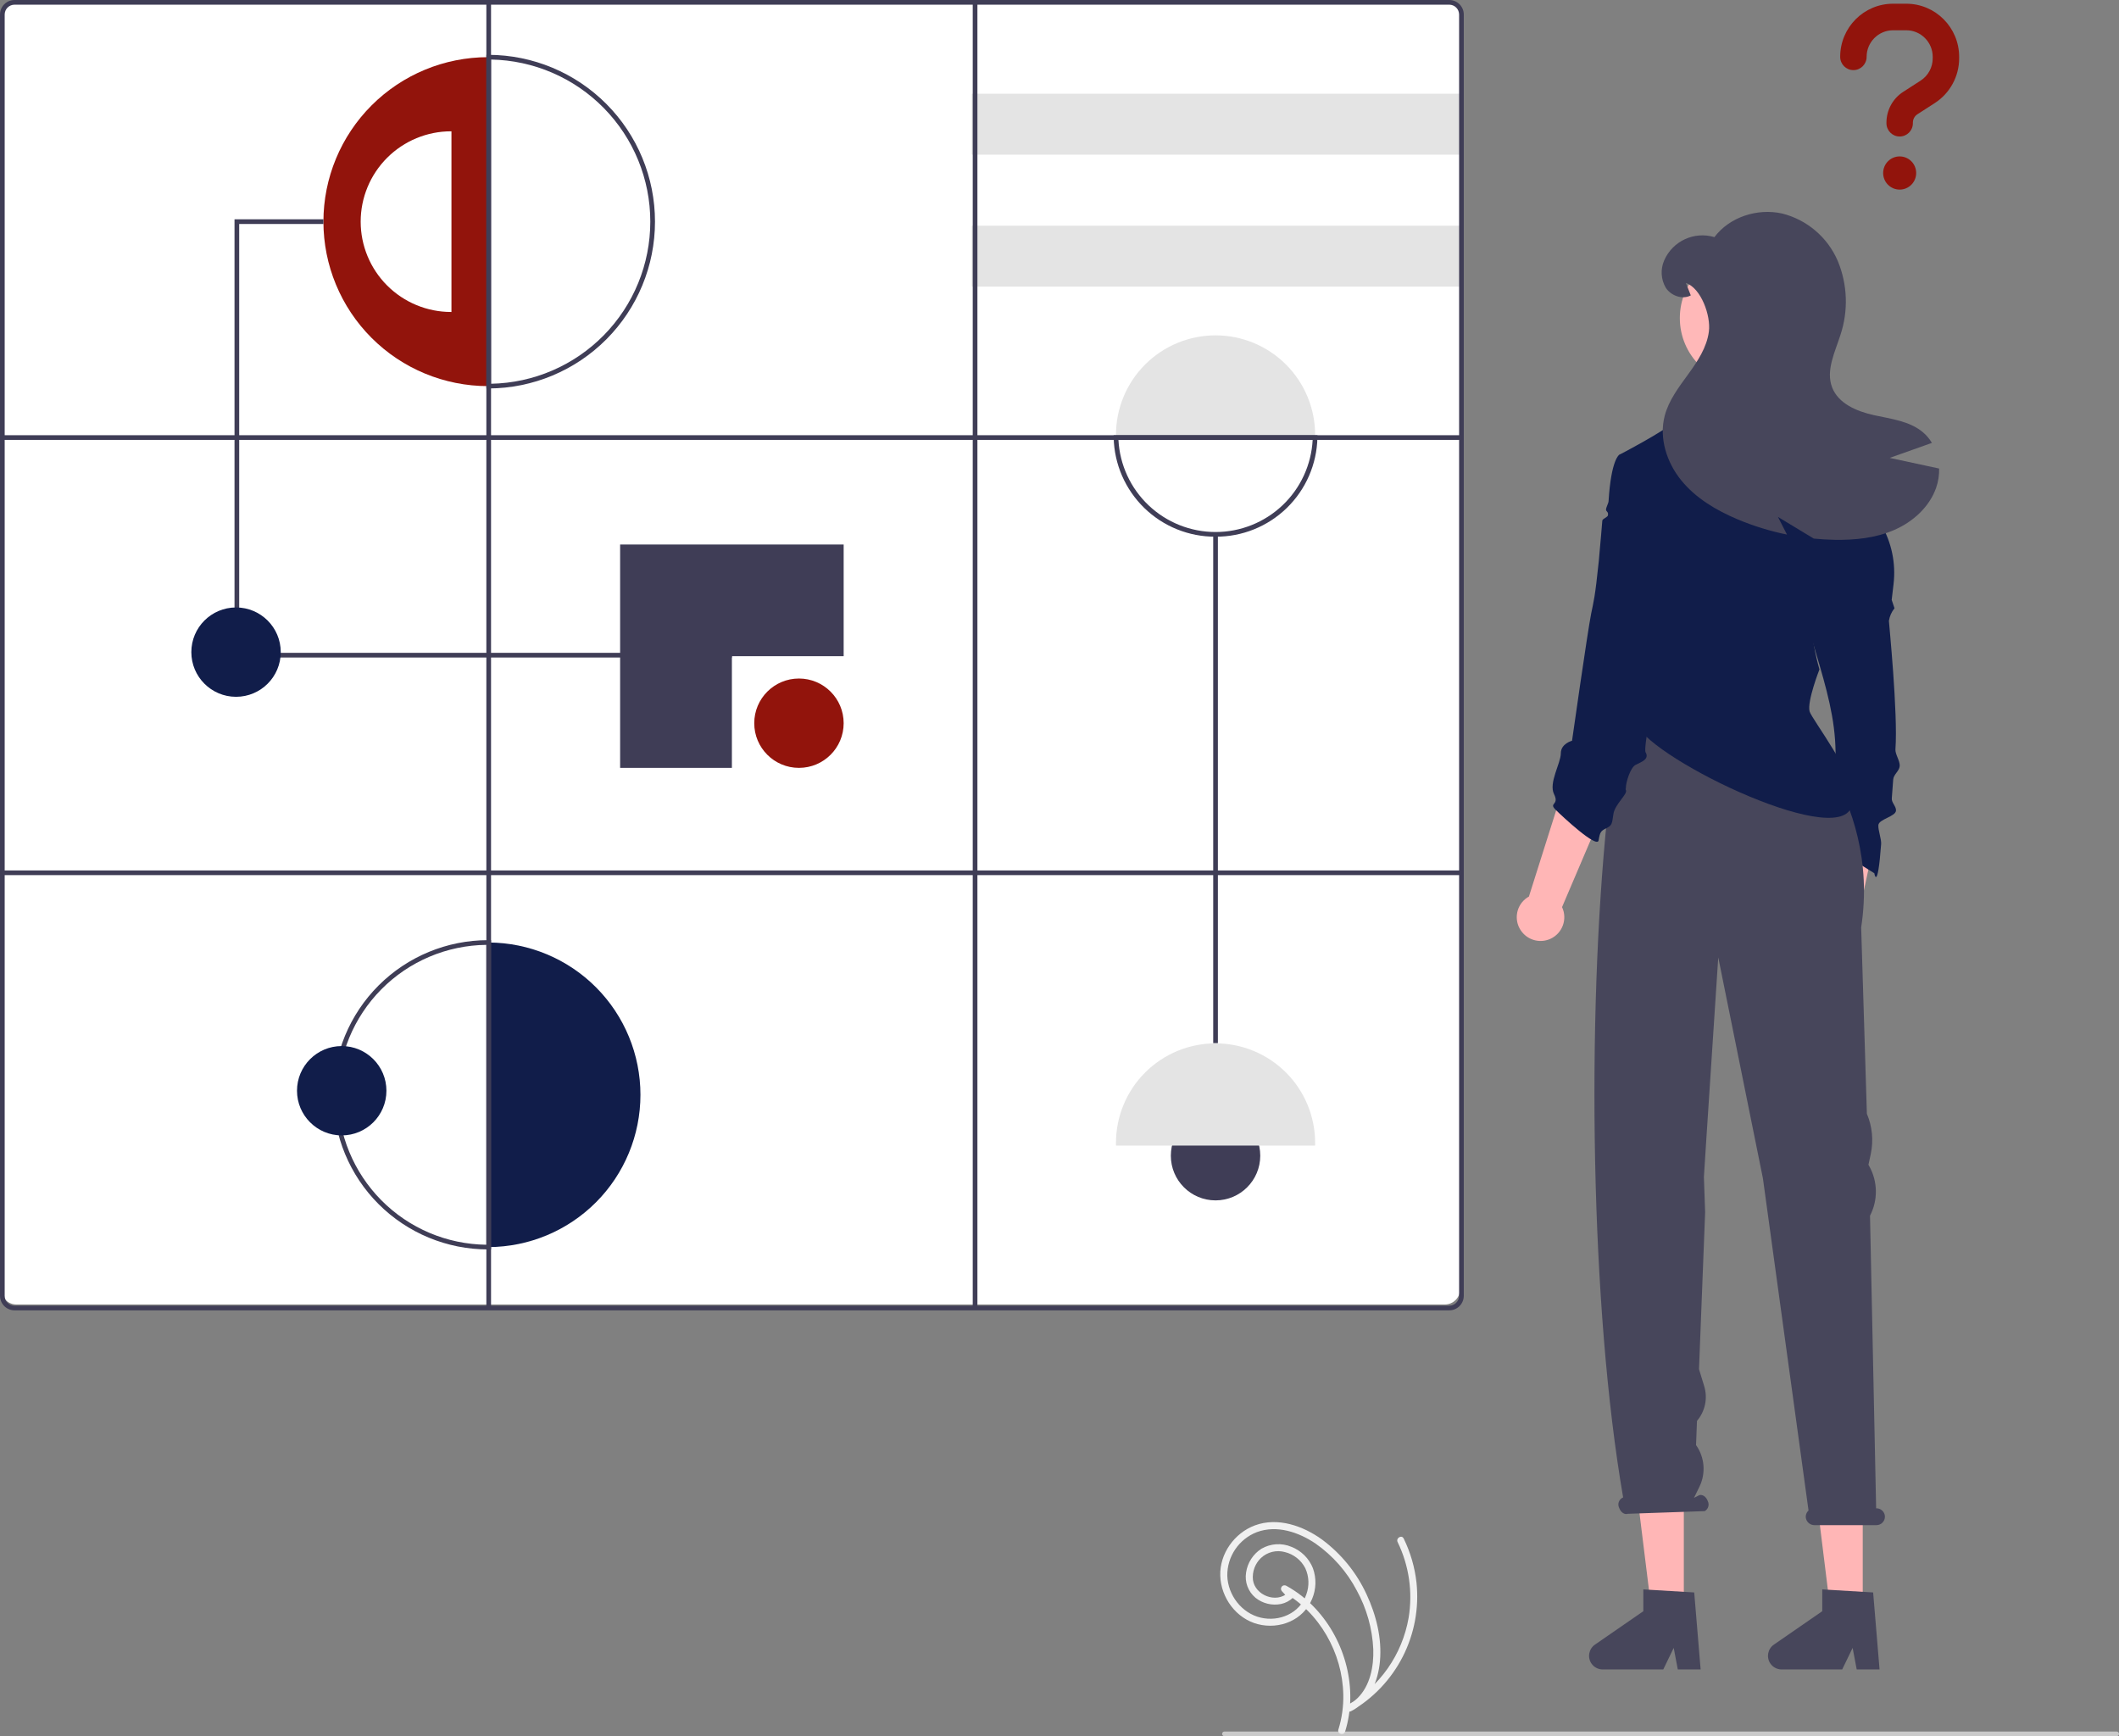 <svg width="570" height="467" viewBox="0 0 570 467" fill="none" xmlns="http://www.w3.org/2000/svg">
<rect x="0" y="0" width="570" height="467" fill="#808080" stroke="none"/>
<g clip-path="url(#clip0_2_162)">
<path d="M388.657 350.879H4.409C3.324 350.878 2.283 350.447 1.516 349.68C0.748 348.913 0.316 347.873 0.315 346.788V4.406C0.316 3.321 0.748 2.281 1.516 1.514C2.283 0.747 3.324 0.316 4.409 0.315H388.657C389.742 0.316 390.783 0.747 391.551 1.514C392.318 2.281 392.75 3.321 392.751 4.406V346.788C392.75 347.873 392.318 348.913 391.551 349.68C390.783 350.447 389.742 350.878 388.657 350.879Z" fill="white"/>
<path d="M131.458 15.376V103.857H131.278C119.534 103.857 108.272 99.196 99.968 90.9C91.665 82.603 87 71.35 87 59.617C87 47.883 91.665 36.631 99.968 28.334C108.272 20.037 119.534 15.376 131.278 15.376H131.458Z" fill="#92140C"/>
<path d="M121.438 35.318V83.916H121.339C114.889 83.916 108.703 81.356 104.143 76.799C99.582 72.242 97.02 66.061 97.02 59.617C97.02 53.172 99.582 46.992 104.143 42.435C108.703 37.878 114.889 35.318 121.339 35.318H121.438Z" fill="white"/>
<path d="M196.875 176.856H63.083V58.987H87V60.246H64.343V175.597H196.875V176.856Z" fill="#3F3D56"/>
<path d="M214.914 206.539C221.556 206.539 226.94 201.16 226.94 194.523C226.94 187.887 221.556 182.507 214.914 182.507C208.272 182.507 202.888 187.887 202.888 194.523C202.888 201.16 208.272 206.539 214.914 206.539Z" fill="#92140C"/>
<path d="M326.976 322.876C333.618 322.876 339.002 317.496 339.002 310.86C339.002 304.224 333.618 298.844 326.976 298.844C320.334 298.844 314.95 304.224 314.95 310.86C314.95 317.496 320.334 322.876 326.976 322.876Z" fill="#3F3D56"/>
<path d="M63.494 187.423C70.136 187.423 75.52 182.043 75.52 175.407C75.52 168.771 70.136 163.391 63.494 163.391C56.852 163.391 51.468 168.771 51.468 175.407C51.468 182.043 56.852 187.423 63.494 187.423Z" fill="#111D4A"/>
<path d="M196.875 176.5H226.94V146.46H166.809V206.539H196.875V176.5Z" fill="#3F3D56"/>
<path d="M393.12 25.207H261.379V41.593H393.12V25.207Z" fill="#E4E4E4"/>
<path d="M393.12 60.709H261.379V77.095H393.12V60.709Z" fill="#E4E4E4"/>
<path d="M353.762 116.966C353.762 117.212 353.756 117.452 353.751 117.692H300.202C300.196 117.452 300.191 117.212 300.191 116.966C300.191 109.868 303.013 103.061 308.036 98.042C313.059 93.023 319.872 90.203 326.976 90.203C334.08 90.203 340.893 93.023 345.916 98.042C350.94 103.061 353.762 109.868 353.762 116.966Z" fill="#E4E4E4"/>
<path d="M353.762 307.403C353.762 307.648 353.756 307.889 353.751 308.129H300.202C300.196 307.889 300.191 307.648 300.191 307.403C300.191 300.305 303.013 293.497 308.036 288.478C313.059 283.459 319.872 280.64 326.976 280.64C334.08 280.64 340.893 283.459 345.916 288.478C350.94 293.497 353.762 300.305 353.762 307.403Z" fill="#E4E4E4"/>
<path d="M327.606 143.729H326.346V280.57H327.606V143.729Z" fill="#3F3D56"/>
<path d="M172.276 294.475C172.276 305.307 167.981 315.699 160.331 323.376C152.682 331.053 142.3 335.39 131.458 335.438V253.511C142.3 253.559 152.682 257.896 160.331 265.573C167.981 273.25 172.276 283.642 172.276 294.475Z" fill="#111D4A"/>
<path d="M389.84 352.453H3.91C2.873 352.452 1.879 352.04 1.146 351.307C0.413 350.575 0.001 349.582 0 348.546V3.907C0.001 2.871 0.413 1.878 1.146 1.146C1.879 0.413 2.873 0.001 3.91 0H389.84C390.877 0.001 391.871 0.413 392.604 1.146C393.336 1.878 393.749 2.871 393.75 3.907V348.546C393.749 349.582 393.336 350.575 392.604 351.307C391.871 352.04 390.877 352.452 389.84 352.453ZM3.91 1.259C3.207 1.26 2.534 1.539 2.037 2.035C1.54 2.532 1.261 3.205 1.26 3.907V348.546C1.261 349.248 1.54 349.921 2.037 350.418C2.534 350.914 3.207 351.193 3.91 351.194H389.84C390.543 351.193 391.216 350.914 391.713 350.418C392.21 349.921 392.489 349.248 392.49 348.546V3.907C392.489 3.205 392.21 2.532 391.713 2.035C391.216 1.539 390.543 1.26 389.84 1.259H3.91Z" fill="#3F3D56"/>
<path d="M130.828 104.489V14.744L131.461 14.747C143.34 14.794 154.716 19.543 163.1 27.952C171.483 36.362 176.19 47.748 176.19 59.617C176.19 71.486 171.483 82.872 163.1 91.282C154.716 99.691 143.34 104.439 131.461 104.487L130.828 104.489ZM132.088 16.013V103.221C143.522 103.009 154.416 98.322 162.427 90.167C170.438 82.013 174.926 71.043 174.926 59.617C174.926 48.191 170.438 37.221 162.427 29.067C154.416 20.912 143.522 16.225 132.088 16.013Z" fill="#3F3D56"/>
<path d="M132.088 336.067H131.278C120.237 336.067 109.649 331.685 101.842 323.885C94.035 316.085 89.65 305.506 89.65 294.475C89.65 283.443 94.035 272.864 101.842 265.064C109.649 257.264 120.237 252.882 131.278 252.882H132.088L132.088 336.067ZM130.828 254.143C120.2 254.261 110.048 258.562 102.575 266.113C95.101 273.664 90.909 283.855 90.909 294.475C90.909 305.094 95.101 315.285 102.575 322.836C110.048 330.387 120.2 334.688 130.828 334.806V254.143Z" fill="#3F3D56"/>
<path d="M326.976 144.358C319.823 144.396 312.941 141.624 307.814 136.639C302.688 131.654 299.727 124.855 299.572 117.709L299.555 117.063H354.398L354.38 117.709C354.225 124.855 351.265 131.654 346.138 136.639C341.012 141.624 334.13 144.396 326.976 144.358ZM300.856 118.322C301.204 125.009 304.107 131.308 308.968 135.918C313.828 140.529 320.274 143.099 326.976 143.099C333.678 143.099 340.124 140.529 344.985 135.918C349.845 131.308 352.748 125.009 353.096 118.322H300.856Z" fill="#3F3D56"/>
<path d="M393.12 234.129H0.63V235.388H393.12V234.129Z" fill="#3F3D56"/>
<path d="M393.12 117.063H0.63V118.322H393.12V117.063Z" fill="#3F3D56"/>
<path d="M262.92 0.629H261.66V351.823H262.92V0.629Z" fill="#3F3D56"/>
<path d="M132.088 0.629H130.828V351.823H132.088V0.629Z" fill="#3F3D56"/>
<path d="M91.919 305.398C98.561 305.398 103.946 300.018 103.946 293.382C103.946 286.746 98.561 281.366 91.919 281.366C85.278 281.366 79.893 286.746 79.893 293.382C79.893 300.018 85.278 305.398 91.919 305.398Z" fill="#111D4A"/>
<path d="M569.37 467H329.373C329.206 467 329.046 466.934 328.928 466.816C328.809 466.698 328.743 466.538 328.743 466.371C328.743 466.204 328.809 466.044 328.928 465.926C329.046 465.808 329.206 465.741 329.373 465.741H569.37C569.537 465.741 569.697 465.808 569.815 465.926C569.934 466.044 570 466.204 570 466.371C570 466.538 569.934 466.698 569.815 466.816C569.697 466.934 569.537 467 569.37 467Z" fill="#CACACA"/>
<path d="M361.835 465.731C365.381 454.316 361.937 441.334 353.85 432.659C351.569 430.207 348.912 428.135 345.978 426.519C345.78 426.412 345.55 426.378 345.329 426.424C345.108 426.471 344.911 426.594 344.773 426.773C344.635 426.951 344.565 427.173 344.576 427.399C344.588 427.624 344.679 427.838 344.833 428.002L346.453 429.753V428.418C343.318 431.34 337.605 429.111 337.035 424.957C336.92 423.875 337.055 422.782 337.428 421.76C337.802 420.738 338.405 419.816 339.191 419.063C340.036 418.27 341.071 417.707 342.196 417.428C343.321 417.149 344.499 417.163 345.617 417.47C346.796 417.756 347.899 418.294 348.851 419.047C349.802 419.799 350.579 420.749 351.128 421.83C352.138 424.053 352.233 426.583 351.391 428.875C349.662 433.922 344.148 436.295 339.116 435.106C333.981 433.892 330.301 429.055 330.133 423.831C330.107 421.301 330.854 418.823 332.274 416.728C333.695 414.634 335.721 413.022 338.082 412.108C343.473 410.118 349.326 412.108 353.879 415.184C358.523 418.44 362.32 422.76 364.952 427.781C367.629 432.653 369.153 438.073 369.406 443.625C369.553 448.191 368.583 453.379 365.212 456.714C364.404 457.506 363.472 458.16 362.452 458.65L363.406 460.281C369.372 456.832 374.211 451.73 377.339 445.593C380.466 439.456 381.749 432.546 381.032 425.696C380.574 421.572 379.408 417.558 377.586 413.83C377.052 412.738 375.422 413.694 375.954 414.783C379.03 421.107 380.063 428.229 378.909 435.165C378.06 440.047 376.146 444.682 373.302 448.741C370.457 452.8 366.753 456.183 362.452 458.65C361.387 459.262 362.324 460.811 363.406 460.281C368.495 457.787 370.714 452.143 371.204 446.797C371.762 440.694 370.173 434.355 367.601 428.85C364.918 423.03 360.818 417.974 355.675 414.144C350.608 410.452 343.745 408.012 337.58 410.288C332.066 412.323 328.057 417.903 328.243 423.831C328.43 429.78 332.542 435.377 338.385 436.87C344.214 438.36 350.589 435.792 352.939 430.098C354.061 427.461 354.142 424.497 353.163 421.803C352.645 420.497 351.862 419.312 350.864 418.323C349.866 417.333 348.674 416.561 347.362 416.053C346.073 415.512 344.675 415.278 343.28 415.369C341.884 415.46 340.529 415.873 339.321 416.576C338.214 417.282 337.273 418.218 336.56 419.32C335.848 420.422 335.382 421.664 335.192 422.962C334.985 424.218 335.11 425.506 335.553 426.699C335.997 427.892 336.745 428.948 337.723 429.764C338.681 430.533 339.797 431.081 340.992 431.368C342.187 431.656 343.43 431.676 344.634 431.428C345.817 431.164 346.908 430.585 347.789 429.753C347.962 429.574 348.059 429.334 348.059 429.085C348.059 428.836 347.962 428.597 347.789 428.418L346.17 426.667L345.025 428.15C354.93 433.583 361.131 444.634 361.339 455.84C361.403 459.021 360.955 462.191 360.013 465.23C359.652 466.393 361.475 466.89 361.835 465.731Z" fill="#F0F0F0"/>
<path d="M488.751 263.649C486.061 261.398 485.705 257.392 487.955 254.702C488.195 254.415 488.46 254.15 488.747 253.91L492.6 220.615L504.834 223.448L498.035 255.008C500.117 257.856 499.497 261.851 496.65 263.933C494.268 265.674 491.002 265.557 488.751 263.649Z" fill="#FFB6B6"/>
<path d="M490.015 226.044L504.179 234.88C504.179 234.88 505.042 240.059 506.015 227.044C506.117 225.686 505.169 223.319 505.273 221.924C505.391 220.351 509.897 219.636 510.015 218.044C510.1 216.911 508.797 215.903 508.881 214.773C509.009 213.062 509.135 211.36 509.26 209.685C509.364 208.284 510.915 207.396 511.015 206.044C511.116 204.681 509.765 202.854 509.861 201.562C510.575 191.873 508.106 167.498 508.106 167.002C508.297 165.758 508.816 164.587 509.611 163.611L508.855 161.35L509.355 157.107C510.012 151.532 508.84 145.895 506.015 141.044L502.418 138.689L485.821 166.606C492.805 190.764 497.364 200.253 490.015 226.044Z" fill="#111D4A"/>
<path d="M501.068 434.199H492.5L488.422 401.15H501.068V434.199Z" fill="#FFB6B6"/>
<path d="M503.864 428.33L490.175 427.513V433.378L477.161 442.366C475.496 443.516 475.078 445.797 476.228 447.462C476.912 448.453 478.039 449.044 479.243 449.044H495.539L498.348 443.243L499.445 449.044H505.59L503.864 428.33Z" fill="#47465B"/>
<path d="M452.939 434.199H444.371L440.294 401.15H452.939V434.199Z" fill="#FFB6B6"/>
<path d="M455.735 428.33L442.047 427.513V433.378L429.033 442.366C427.368 443.516 426.95 445.797 428.099 447.462C428.783 448.453 429.91 449.044 431.114 449.044H447.411L450.22 443.243L451.317 449.044H457.461L455.735 428.33Z" fill="#47465B"/>
<path d="M504.704 405.699H504.671L503.023 326.995C505.189 322.817 505.12 317.832 502.839 313.716L502.603 313.289L503.215 310.454C504 306.811 503.64 303.014 502.182 299.584L500.645 249.459C506.137 213.866 479.964 190.654 479.964 190.654H440.756L432.339 219.575C426.774 273.789 427.784 351.589 436.614 402.773L436.374 402.894C435.425 403.423 435.06 404.604 435.543 405.577C435.951 406.759 436.984 407.474 437.851 407.175L458.557 406.455C459.506 405.926 459.872 404.745 459.388 403.773C458.98 402.591 457.947 401.875 457.08 402.174L455.672 402.886L457.125 399.929C458.906 396.302 458.562 391.991 456.227 388.693L456.481 382.183C458.682 379.605 459.414 376.081 458.421 372.84L457.024 368.281L458.674 326.064L458.341 316.593L459.028 305.848L462.201 257.518L474.215 316.951L486.486 406.297C485.886 406.839 485.622 407.662 485.796 408.452C486.057 409.512 487.017 410.25 488.108 410.228H504.764C506.017 410.227 507.032 409.21 507.031 407.957C507.031 407.754 507.003 407.551 506.949 407.355C506.66 406.36 505.741 405.682 504.704 405.699Z" fill="#47465B"/>
<path d="M409.425 250.712C407.211 247.991 407.622 243.99 410.343 241.776C410.634 241.54 410.944 241.33 411.271 241.149L421.38 209.193L432.854 214.299L420.182 243.992C421.684 247.183 420.316 250.988 417.125 252.491C414.456 253.748 411.272 253.013 409.425 250.712Z" fill="#FFB6B6"/>
<path d="M451.023 149.12C451.023 149.12 439.493 189.922 440.016 194.044C441.092 202.544 494.075 228.671 498.016 217.044L497.522 213.222C499.512 209.241 487.367 193.441 486.778 191.374C486.029 188.732 489.42 180.055 489.42 180.055C489.42 180.055 487.076 172.134 487.451 167.23C487.832 162.326 488.963 163.082 493.11 160.058C497.258 157.041 504.048 143.086 504.048 143.086C504.048 143.086 501.031 129.506 501.031 126.863C501.031 124.22 488.637 119.719 487.132 118.214C486.476 117.34 485.925 116.392 485.488 115.391C485.183 114.781 485.377 113.366 485.051 112.665C484.843 112.207 484.114 112.492 483.899 112.02C483.691 111.562 483.872 111.035 483.664 110.584C483.393 109.988 482.741 109.468 482.484 108.906C481.305 106.326 480.3 104.224 479.988 104.224C479.238 104.224 455.088 107.623 455.088 107.623C453.773 109.656 452.258 111.552 450.565 113.282C447.923 115.918 435.556 122.334 435.556 122.334L451.023 149.12Z" fill="#111D4A"/>
<path d="M418.412 217.764C420.298 219.65 429.634 228.312 430.015 226.044C430.39 223.783 430.594 223.513 432.106 222.764C433.618 222.008 433.618 221.633 433.992 218.99C434.367 216.348 437.766 213.705 437.384 212.575C437.01 211.444 437.359 212.882 437.359 211.745C437.359 210.614 438.49 206.467 440.002 205.711C441.507 204.955 443.775 204.206 442.637 202.319C441.507 200.432 453.284 143.835 453.284 143.835L442.721 123.09L435.556 122.334C435.556 122.334 433.379 123.579 432.697 134.81C432.662 135.379 432.042 136.423 432.015 137.044C431.994 137.56 432.564 137.646 432.548 138.199C432.545 138.318 432.542 138.437 432.539 138.557C432.524 139.108 431.038 139.513 431.015 140.044C430.976 140.994 430.392 147.049 430.329 147.939C430.258 148.942 430.174 149.908 430.077 150.838C429.035 160.959 428.662 161.814 428.015 165.044C427.015 170.044 422.87 199.246 422.87 199.246C422.87 199.246 419.853 199.995 419.853 202.638C419.853 205.281 416.525 210.592 418.03 213.609C419.543 216.633 416.525 215.877 418.412 217.764Z" fill="#111D4A"/>
<path d="M469.76 103.45C459.878 103.45 451.867 95.438 451.867 85.556C451.867 75.674 459.878 67.662 469.76 67.662C479.642 67.662 487.654 75.674 487.654 85.556C487.654 95.438 479.642 103.45 469.76 103.45Z" fill="#FFB8B8"/>
<path d="M508.32 123.161C512.106 121.819 515.893 120.475 519.679 119.128C519.027 118.033 518.195 117.055 517.22 116.234C513.615 113.223 508.639 112.679 504.062 111.664C499.477 110.648 494.501 108.566 492.825 104.185C491.084 99.629 493.609 94.711 495.074 90.069C497.238 83.557 496.975 76.482 494.334 70.149C491.599 63.809 486.066 59.105 479.369 57.426C472.739 55.953 465.246 58.354 461.169 63.78C455.733 62.15 449.936 64.834 447.662 70.033C446.613 72.422 446.775 75.169 448.097 77.418C449.512 79.558 452.537 80.653 454.815 79.463L453.494 76.112C457.578 77.498 460.233 84.882 459.682 89.162C459.138 93.434 456.643 97.177 454.111 100.667C451.579 104.156 448.881 107.681 447.793 111.852C446.226 117.851 448.344 124.409 452.261 129.218C456.178 134.027 461.699 137.292 467.415 139.693C471.693 141.492 476.14 142.862 480.689 143.784C479.877 142.203 479.072 140.621 478.259 139.04L487.9 144.872C489.764 145.054 491.643 145.162 493.522 145.199C498.991 145.293 504.569 144.72 509.575 142.536C514.587 140.346 518.99 136.378 520.804 131.22C521.385 129.552 521.66 127.793 521.616 126.026C517.184 125.069 512.752 124.114 508.32 123.161Z" fill="#47465B"/>
<path d="M502.111 15.286C502.111 11.346 505.3 8.143 509.222 8.143H512.778C516.7 8.143 519.889 11.346 519.889 15.286V15.688C519.889 18.12 518.656 20.386 516.622 21.692L511.933 24.716C509.133 26.525 507.444 29.638 507.444 32.975V33.143C507.444 35.118 509.033 36.714 511 36.714C512.967 36.714 514.556 35.118 514.556 33.143V32.987C514.556 32.071 515.022 31.223 515.778 30.732L520.467 27.708C524.533 25.074 527 20.554 527 15.688V15.286C527 7.395 520.633 1 512.778 1H509.222C501.367 1 495 7.395 495 15.286C495 17.261 496.589 18.857 498.556 18.857C500.522 18.857 502.111 17.261 502.111 15.286ZM511 51C512.179 51 513.309 50.53 514.143 49.692C514.976 48.855 515.444 47.72 515.444 46.536C515.444 45.352 514.976 44.216 514.143 43.379C513.309 42.542 512.179 42.071 511 42.071C509.821 42.071 508.691 42.542 507.857 43.379C507.024 44.216 506.556 45.352 506.556 46.536C506.556 47.72 507.024 48.855 507.857 49.692C508.691 50.53 509.821 51 511 51Z" fill="#92140C"/>
</g>
<defs>
<clipPath id="clip0_2_162">
<rect width="570" height="467" fill="white"/>
</clipPath>
</defs>
</svg>
